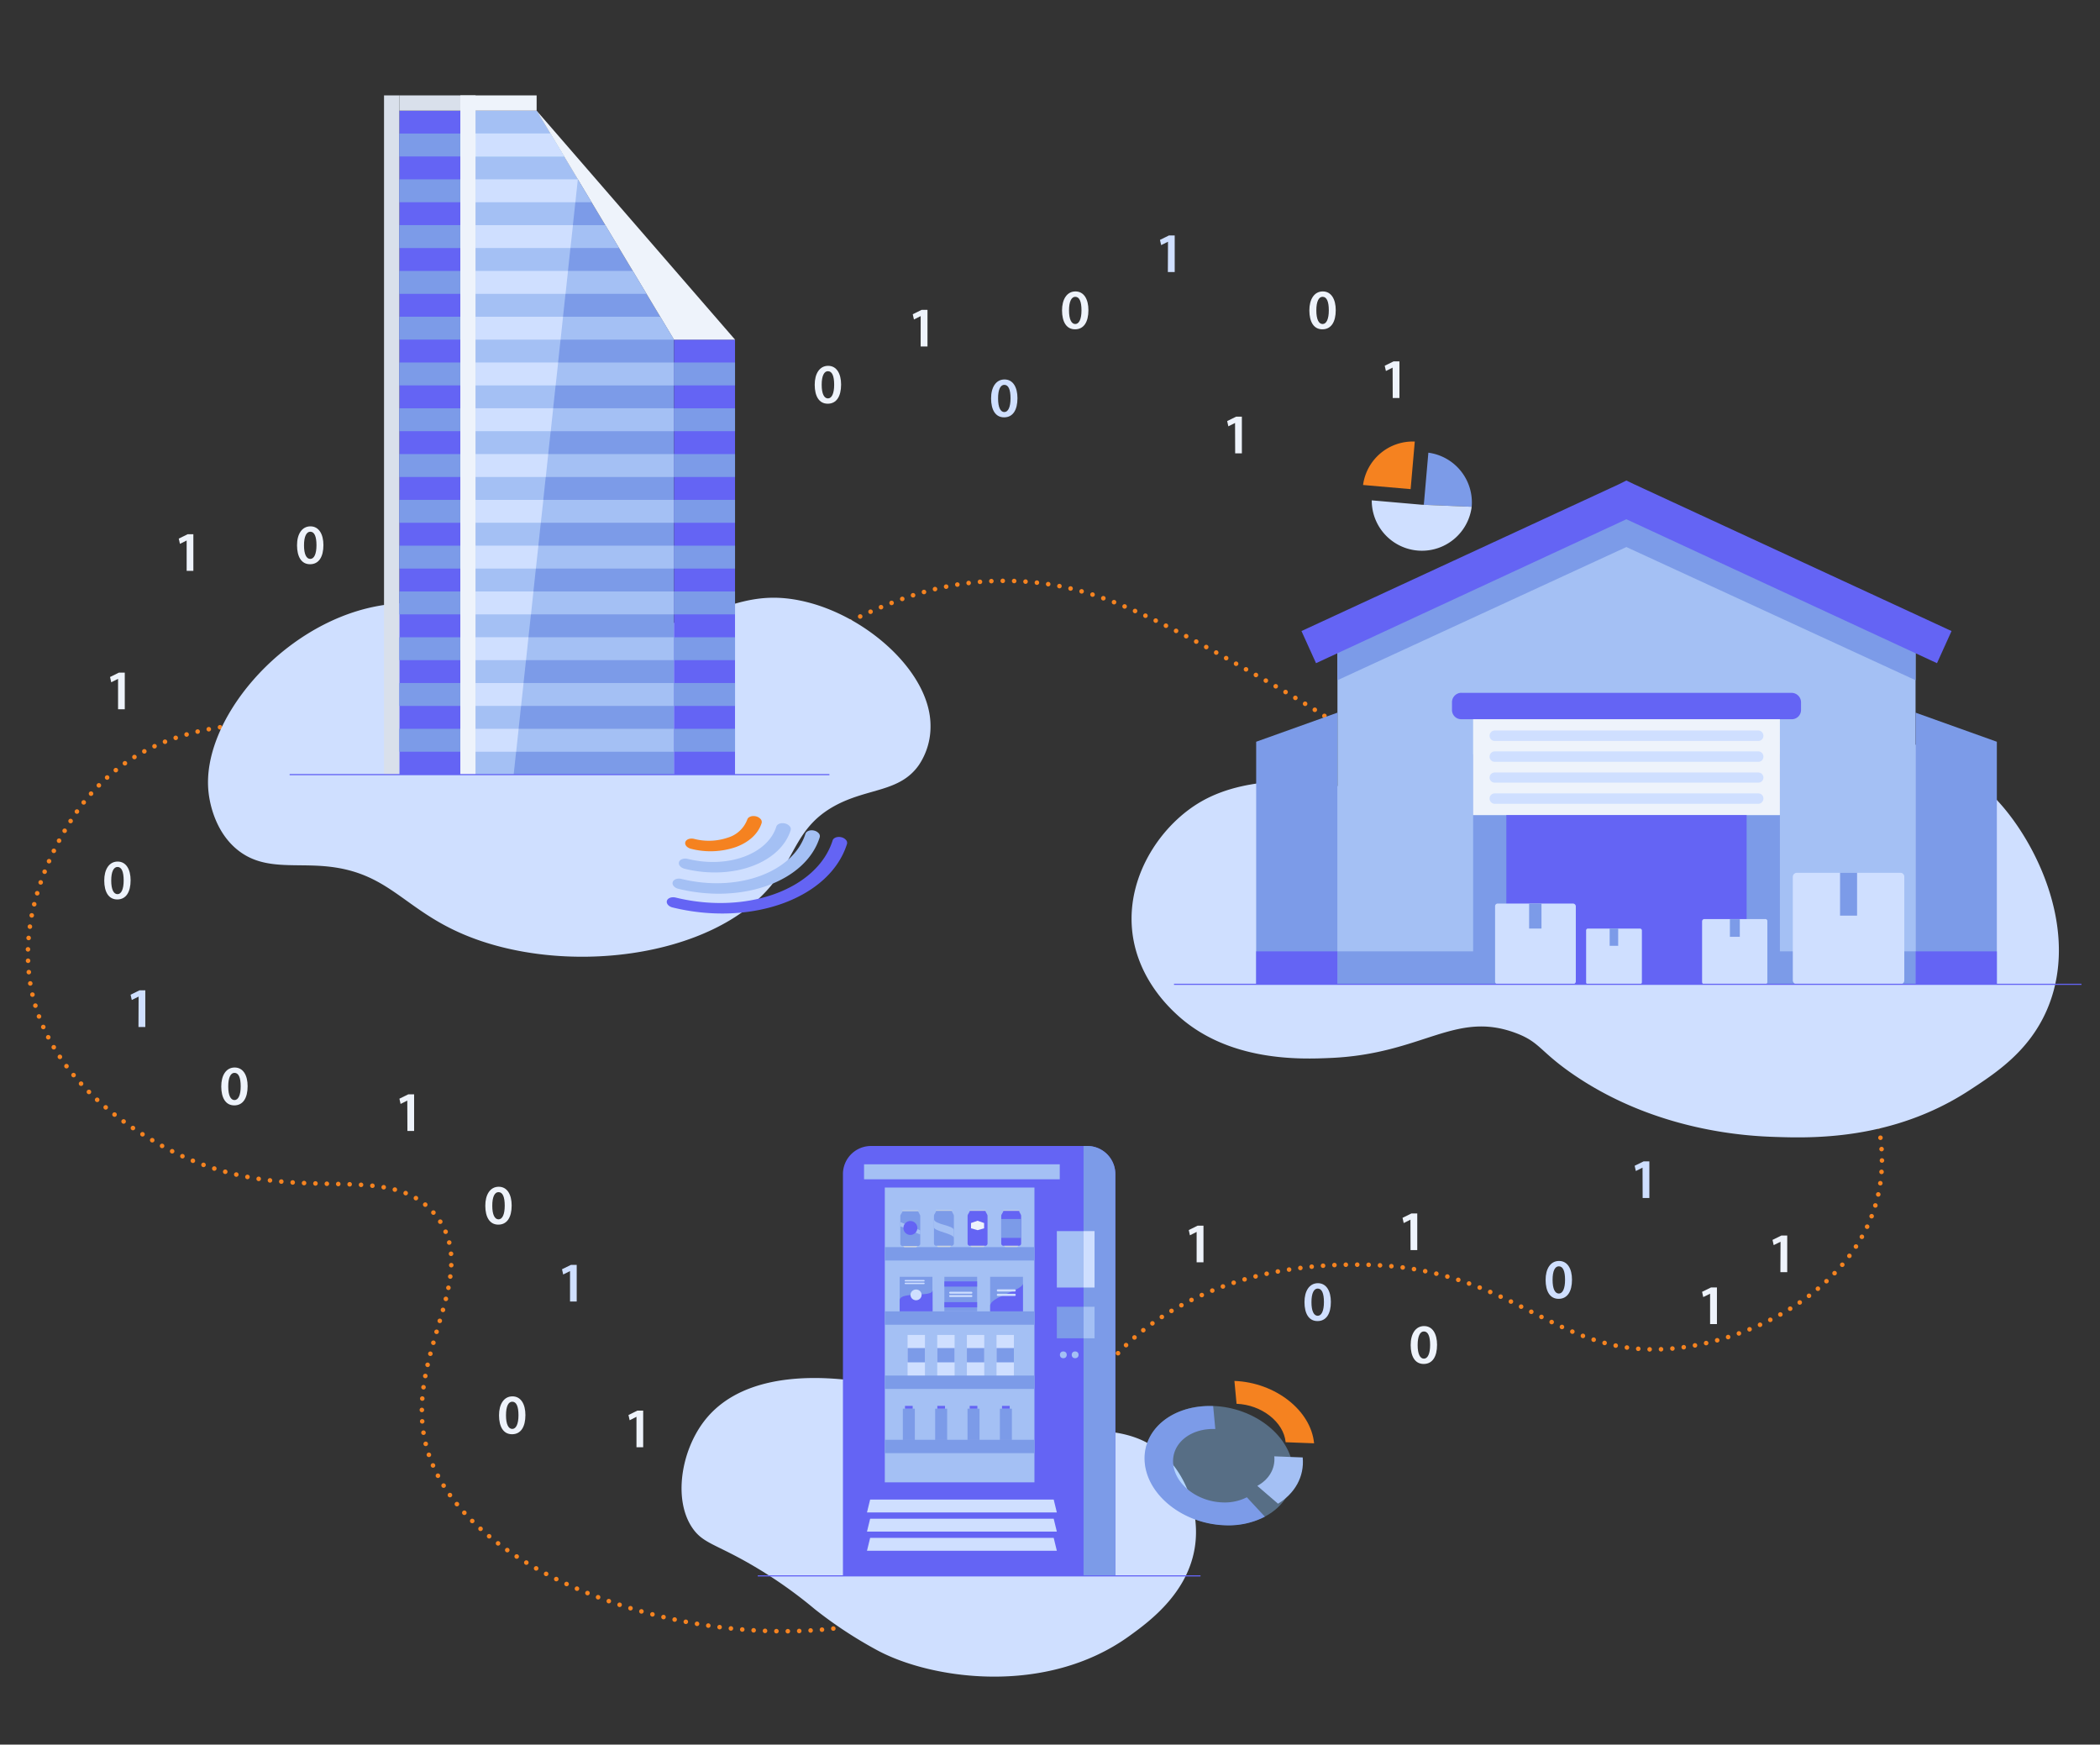 <?xml version="1.0" encoding="UTF-8"?> <svg xmlns="http://www.w3.org/2000/svg" id="Layer_1" data-name="Layer 1" width="921" height="765" viewBox="0 0 921 765"><rect x="0" y="0" width="921" height="765" fill="#333333" stroke="none"/><defs><style>.cls-1,.cls-8{fill:none;}.cls-1{stroke:#f58320;stroke-linecap:round;stroke-width:2px;stroke-dasharray:0 5;}.cls-12,.cls-2{fill:#cfdfff;}.cls-11,.cls-3{fill:#6464f4;}.cls-10,.cls-4{fill:#7c9be8;}.cls-5,.cls-9{fill:#a4c0f4;}.cls-6{fill:#ccd4dd;}.cls-14,.cls-7{fill:#eef3fb;}.cls-8{stroke:#6464f4;stroke-miterlimit:10;stroke-width:0.5px;}.cls-10,.cls-11,.cls-12,.cls-14,.cls-15,.cls-9{fill-rule:evenodd;}.cls-13{fill:#d9e0eb;}.cls-15{fill:#caeefc;}.cls-16{fill:#f58220;}.cls-17{fill:#8dc6ff;opacity:0.4;isolation:isolate;}</style></defs><title>i</title><path class="cls-1" d="M351.22,283.35c-146.52,72.17-254.44-5.41-314.13,68C34.93,354,4.33,392.79,14.19,436c8.82,38.62,45.22,59.73,54.74,65.26C125,533.75,169.15,505.71,191,532.8c22.53,27.88-18.27,65-2.1,107.36,25.57,66.93,177,103.21,243,48.54,39-32.3,26.56-78.35,78.36-111.7,35-22.55,73.6-22.6,87-22.45,69.08.76,84.26,42.9,138.94,36.49,33.42-3.92,73.59-25,85.61-60.35,18.44-54.17-40.34-109.38-43.51-112.27-33.84-30.95-52.93-17.81-119.29-51.93-46.28-23.8-41.29-32.4-104.14-68.22-48.78-27.79-75.07-42.39-110.24-43.51C404.12,253.46,376.53,270.89,351.22,283.35Z"></path><path class="cls-2" d="M524.43,674.8c-1.55,22.59-20.24,36.14-29.09,42.54-36.57,26.45-87,19.06-110.69,6.24a187.4,187.4,0,0,1-27.34-18,198,198,0,0,0-27.11-19.08c-16.16-9.46-21.76-9.64-26.43-16.35-8.52-12.22-5.18-33.51,4.91-46.8,18.64-24.58,58.23-19,69.26-17.48a104.41,104.41,0,0,1,26,7.21c5.95,5.95,15.37,13.46,28.25,16,9.49,1.89,13.64-.35,27.09-1.13,18.42-1.08,34.85-2,47.51,7C519.11,643.76,525.42,660.28,524.43,674.8Z"></path><path class="cls-3" d="M489.15,514.93V691H369.69V514.93a12.32,12.32,0,0,1,12.22-12.43h95A12.33,12.33,0,0,1,489.15,514.93Z"></path><path class="cls-4" d="M489.15,514.93V691H475.22V502.5h1.71A12.33,12.33,0,0,1,489.15,514.93Z"></path><rect class="cls-5" x="388.05" y="520.73" width="65.63" height="129.26"></rect><rect class="cls-5" x="463.5" y="539.83" width="11.72" height="24.74"></rect><rect class="cls-2" x="475.22" y="539.83" width="4.82" height="24.74"></rect><rect class="cls-4" x="463.5" y="573" width="11.72" height="13.83"></rect><rect class="cls-5" x="475.22" y="573" width="4.82" height="13.83"></rect><rect id="Rectangle_442" data-name="Rectangle 442" class="cls-4" x="388.05" y="546.86" width="65.63" height="5.86"></rect><rect id="Rectangle_442-2" data-name="Rectangle 442" class="cls-4" x="388.05" y="575.02" width="65.63" height="5.86"></rect><rect id="Rectangle_442-3" data-name="Rectangle 442" class="cls-4" x="388.05" y="603.17" width="65.63" height="5.86"></rect><rect id="Rectangle_442-4" data-name="Rectangle 442" class="cls-4" x="388.05" y="631.33" width="65.63" height="5.86"></rect><polygon class="cls-2" points="462.12 657.54 381.62 657.54 380.23 663.2 463.5 663.2 462.12 657.54"></polygon><polygon class="cls-2" points="462.12 665.94 381.62 665.94 380.23 671.6 463.5 671.6 462.12 665.94"></polygon><polygon class="cls-2" points="462.12 674.34 381.62 674.34 380.23 680 463.5 680 462.12 674.34"></polygon><rect class="cls-5" x="378.95" y="510.54" width="85.83" height="6.57"></rect><rect class="cls-2" x="398.04" y="585.36" width="7.62" height="17.76"></rect><rect class="cls-4" x="398.04" y="591.11" width="7.62" height="6.26"></rect><rect class="cls-2" x="411.05" y="585.36" width="7.62" height="17.76"></rect><rect class="cls-4" x="411.05" y="591.11" width="7.62" height="6.26"></rect><rect class="cls-2" x="424.05" y="585.36" width="7.62" height="17.76"></rect><rect class="cls-4" x="424.05" y="591.11" width="7.62" height="6.26"></rect><rect class="cls-2" x="437.05" y="585.36" width="7.62" height="17.76"></rect><rect class="cls-4" x="437.05" y="591.11" width="7.62" height="6.26"></rect><path class="cls-4" d="M402.81,531.47l.62,1.17a1.39,1.39,0,0,1,.17.67v12.07a1,1,0,0,1-1,1h-6.75a1,1,0,0,1-1-1v-12.1a1.39,1.39,0,0,1,.2-.72l.58-.95a1.12,1.12,0,0,0,.15-.56h6.91A.77.77,0,0,0,402.81,531.47Z"></path><path class="cls-6" d="M401.67,546.92H396.8a.57.57,0,0,1-.47-.26l-.19-.29h6.19l-.19.29A.57.57,0,0,1,401.67,546.92Z"></path><rect class="cls-6" x="395.68" y="530.71" width="7.16" height="0.33" rx="0.15"></rect><polygon class="cls-5" points="394.87 535.87 403.6 539.5 403.6 541.32 394.87 537.73 394.87 535.87"></polygon><circle class="cls-3" cx="399.27" cy="538.45" r="3.06"></circle><path class="cls-3" d="M432.3,531.37l.63,1.16a1.45,1.45,0,0,1,.17.67v12.07a1,1,0,0,1-1,1h-6.74a1,1,0,0,1-1-1V533.18a1.35,1.35,0,0,1,.21-.73l.57-1a1,1,0,0,0,.16-.56h6.9A.91.91,0,0,0,432.3,531.37Z"></path><path class="cls-6" d="M431.16,546.81H426.3a.55.55,0,0,1-.47-.25l-.2-.29h6.2l-.19.29A.58.58,0,0,1,431.16,546.81Z"></path><rect class="cls-6" x="425.18" y="530.61" width="7.16" height="0.33" rx="0.15"></rect><polygon class="cls-7" points="431.6 538.6 428.76 539.42 425.86 538.6 425.86 536.29 428.73 535.28 431.6 536.29 431.6 538.6"></polygon><path class="cls-3" d="M447.05,531.37l.63,1.16a1.45,1.45,0,0,1,.17.67v12.07a1,1,0,0,1-1,1h-6.74a1,1,0,0,1-1-1V533.18a1.35,1.35,0,0,1,.21-.73l.57-1a1.1,1.1,0,0,0,.16-.56H447A.91.91,0,0,0,447.05,531.37Z"></path><path class="cls-6" d="M445.91,546.81h-4.86a.55.55,0,0,1-.47-.25l-.2-.29h6.2l-.2.29A.55.55,0,0,1,445.91,546.81Z"></path><rect class="cls-6" x="439.93" y="530.61" width="7.16" height="0.33" rx="0.15"></rect><rect class="cls-4" x="439.11" y="534.52" width="8.74" height="8.27"></rect><path class="cls-4" d="M417.56,531.37l.62,1.16a1.45,1.45,0,0,1,.17.67v12.07a1,1,0,0,1-1,1h-6.74a1,1,0,0,1-1-1V533.18a1.44,1.44,0,0,1,.21-.73l.57-1a1,1,0,0,0,.16-.56h6.9A.81.81,0,0,0,417.56,531.37Z"></path><path class="cls-6" d="M416.41,546.81h-4.86a.55.55,0,0,1-.47-.25l-.2-.29h6.2l-.19.29A.58.58,0,0,1,416.41,546.81Z"></path><rect class="cls-6" x="410.43" y="530.61" width="7.16" height="0.33" rx="0.15"></rect><path class="cls-5" d="M409.61,534.52c0,2.46,8.74,2.73,8.74,4.9v3.41c0-1.89-8.74-2.93-8.74-4.7Z"></path><path class="cls-4" d="M448.63,559.87v15.21H434.26V559.87Z"></path><path class="cls-3" d="M448.63,562.76V575H434.26v-2.45c0-1.8,2.93-3.33,6.15-4.76l2.22-1c.43-.19.87-.37,1.27-.56s1-.48,1.52-.71C447.29,564.62,448.63,563.71,448.63,562.76Z"></path><rect class="cls-2" x="437.18" y="565.36" width="8.29" height="0.98" rx="0.44"></rect><path class="cls-4" d="M409,575H394.57V559.87h14.36v6a0,0,0,0,1,0,0Z"></path><path class="cls-3" d="M409,565.85V575H394.57v-4.84c0-3.93,14.07-1.25,14.36-4.2a0,0,0,0,0,0,0S409,565.87,409,565.85Z"></path><polygon class="cls-4" points="394.32 575.74 394.21 576.12 394.19 576.12 394.32 575.74"></polygon><ellipse class="cls-2" cx="401.76" cy="567.79" rx="2.44" ry="2.36"></ellipse><rect class="cls-2" x="396.76" y="561.28" width="8.76" height="0.61" rx="0.27"></rect><rect class="cls-2" x="396.76" y="562.46" width="8.76" height="0.61" rx="0.27"></rect><rect class="cls-4" x="414.17" y="559.87" width="14.38" height="15.13"></rect><rect class="cls-3" x="414.17" y="561.88" width="14.37" height="2.29"></rect><rect class="cls-3" x="414.17" y="570.98" width="14.37" height="2.29"></rect><rect class="cls-2" x="416.28" y="566.44" width="10.17" height="0.82" rx="0.37"></rect><rect class="cls-2" x="416.28" y="567.9" width="10.17" height="0.82" rx="0.37"></rect><rect class="cls-2" x="437.18" y="567.3" width="8.29" height="0.98" rx="0.44"></rect><line class="cls-8" x1="332.33" y1="691" x2="526.51" y2="691"></line><rect class="cls-4" x="395.96" y="617.69" width="5.26" height="13.73"></rect><rect class="cls-3" x="396.9" y="616.47" width="3.37" height="1.22"></rect><rect class="cls-4" x="410.14" y="617.69" width="5.26" height="13.73"></rect><rect class="cls-3" x="411.09" y="616.47" width="3.37" height="1.22"></rect><rect class="cls-4" x="424.33" y="617.69" width="5.26" height="13.73"></rect><rect class="cls-3" x="425.28" y="616.47" width="3.37" height="1.22"></rect><rect class="cls-4" x="438.52" y="617.69" width="5.26" height="13.73"></rect><rect class="cls-3" x="439.46" y="616.47" width="3.37" height="1.22"></rect><path class="cls-2" d="M496.46,407.27c-2.08-24.14,13.32-46.19,30.7-56,21.46-12.15,50.28-8.15,53.32-7.7,11.09,1.66,21,5.38,33,.55,5.17-2.08,6.43-4,15.79-9.91a158,158,0,0,1,25.2-13.36c40.54-17.31,77.6-16.93,90.32-17.67a125.43,125.43,0,0,1,28.15,1.73A203.81,203.81,0,0,1,820.27,318c24.55,10.2,43.75,18.17,59.23,37.06,16.27,19.85,32,56.16,18.14,87.95-7.95,18.16-22.4,27.57-34.08,35.18-33.82,22-69.35,20.86-85.2,20.34-11.33-.37-51.71-2.19-88.5-27.49-14.81-10.19-14.39-14.11-25.28-18.14-26.56-9.82-40.65,9.23-80.92,11-12.76.56-45.1,2-67.83-19.3C511.85,440.89,498.23,427.76,496.46,407.27Z"></path><polygon class="cls-9" points="586.57 284.66 714.73 217.93 840.11 284.66 840.11 431.61 586.57 431.61 586.57 284.66"></polygon><polygon class="cls-10" points="586.57 284.66 659.32 246.84 710.15 223.23 713.28 221.78 716.53 223.23 779.89 252.62 840.11 284.66 840.11 298.27 713.28 239.87 586.57 298.27 586.57 284.66"></polygon><rect class="cls-4" x="586.57" y="417.16" width="253.54" height="14.45"></rect><polygon class="cls-3" points="570.79 276.71 710.15 212.27 713.28 210.7 716.53 212.27 855.89 276.71 849.51 290.8 713.28 227.69 577.17 290.8 570.79 276.71"></polygon><rect class="cls-4" x="646.07" y="330.79" width="134.54" height="100.82"></rect><path class="cls-11" d="M640.89,303.81h144.9a4.16,4.16,0,0,1,4.09,4.22v3.25a4.06,4.06,0,0,1-4.09,4.1H640.89a4.06,4.06,0,0,1-4.09-4.1V308a4.16,4.16,0,0,1,4.09-4.22Z"></path><rect class="cls-7" x="646.07" y="315.38" width="134.54" height="42.04"></rect><path class="cls-2" d="M655.59,324.89h115.5a2.21,2.21,0,0,0,2.29-2.29,2.29,2.29,0,0,0-2.29-2.29H655.59a2.29,2.29,0,0,0-2.29,2.29A2.21,2.21,0,0,0,655.59,324.89Z"></path><path class="cls-2" d="M771.09,347.9H655.59a2.21,2.21,0,0,0-2.29,2.29,2.28,2.28,0,0,0,2.29,2.28h115.5a2.28,2.28,0,0,0,2.29-2.28A2.21,2.21,0,0,0,771.09,347.9Z"></path><path class="cls-2" d="M771.09,329.47H655.59a2.28,2.28,0,0,0-2.29,2.29,2.22,2.22,0,0,0,2.29,2.29h115.5a2.22,2.22,0,0,0,2.29-2.29A2.28,2.28,0,0,0,771.09,329.47Z"></path><path class="cls-2" d="M771.09,338.74H655.59A2.22,2.22,0,0,0,653.3,341a2.19,2.19,0,0,0,2.29,2.17h115.5a2.19,2.19,0,0,0,2.29-2.17A2.22,2.22,0,0,0,771.09,338.74Z"></path><polygon class="cls-10" points="586.57 431.61 550.92 431.61 550.92 325.25 586.57 312.49 586.57 431.61"></polygon><rect class="cls-3" x="550.92" y="417.16" width="35.65" height="14.45"></rect><polygon class="cls-10" points="840.11 431.61 875.76 431.61 875.76 325.25 840.11 312.49 840.11 431.61"></polygon><rect class="cls-3" x="840.11" y="417.16" width="35.65" height="14.45"></rect><rect class="cls-3" x="660.64" y="357.41" width="105.39" height="74.2"></rect><path class="cls-12" d="M656.9,431.61h32.88a1.32,1.32,0,0,0,1.33-1.2v-33a1.24,1.24,0,0,0-1.33-1.2H656.9a1.13,1.13,0,0,0-1.2,1.2v33a1.2,1.2,0,0,0,1.2,1.2Z"></path><rect class="cls-4" x="670.63" y="396.2" width="5.42" height="10.96"></rect><path class="cls-12" d="M696.47,431.61h22.7a.91.91,0,0,0,.92-.83V408a.86.86,0,0,0-.92-.83h-22.7a.79.79,0,0,0-.84.83v22.79a.84.84,0,0,0,.84.83Z"></path><rect class="cls-4" x="705.95" y="407.16" width="3.74" height="7.57"></rect><path class="cls-12" d="M788.08,431.61h45.41a1.72,1.72,0,0,0,1.68-1.68V384.39a1.72,1.72,0,0,0-1.68-1.68H788.08a1.83,1.83,0,0,0-1.81,1.68v45.54a1.83,1.83,0,0,0,1.81,1.68Z"></path><rect class="cls-4" x="806.99" y="382.71" width="7.47" height="18.79"></rect><path class="cls-12" d="M747.49,431.61h26.62a1,1,0,0,0,1-1V404a.88.88,0,0,0-1-1H747.49a1,1,0,0,0-1,1v26.62a1,1,0,0,0,1,1Z"></path><rect class="cls-4" x="758.69" y="403.07" width="4.34" height="7.71"></rect><line class="cls-8" x1="514.88" y1="431.61" x2="912.88" y2="431.61"></line><path class="cls-2" d="M408.1,318.24c0-23-27.13-47.55-54.42-54.28-32.2-7.95-42.23,12-91.52,14.07-52.17,2.2-61.64-19.26-97.7-12.06-41.46,8.27-76.45,50.29-73,81.42.24,2.18,1.82,16.22,12.38,25,11,9.15,24.07,6.23,38.34,7.42,28,2.33,34.22,18.31,60.6,29.68,43.53,18.77,109.75,11.05,136-21.9,10.2-12.78,11.18-25.35,27.21-34.18,14.54-8,28.71-5.9,37.1-18.09A30.22,30.22,0,0,0,408.1,318.24Z"></path><rect class="cls-3" x="175.12" y="48.53" width="26.77" height="291.13"></rect><rect class="cls-13" x="168.42" y="41.83" width="6.69" height="297.83"></rect><polygon class="cls-10" points="201.89 48.53 235.35 48.53 295.59 148.92 295.59 339.66 201.89 339.66 201.89 48.53"></polygon><polygon class="cls-9" points="253.42 78.64 235.35 48.53 208.58 48.53 208.58 339.66 225.28 339.66 253.42 78.64"></polygon><rect class="cls-3" x="295.59" y="148.92" width="26.77" height="190.74"></rect><polygon class="cls-14" points="235.35 48.53 295.59 148.92 322.36 148.92 235.35 48.53"></polygon><polygon class="cls-15" points="241.38 58.56 201.89 58.56 201.89 68.6 247.4 68.6 241.38 58.56"></polygon><polygon class="cls-9" points="253.42 78.64 201.89 78.64 201.89 88.68 259.45 88.68 253.42 78.64"></polygon><polygon class="cls-9" points="265.47 98.72 201.89 98.72 201.89 108.76 271.49 108.76 265.47 98.72"></polygon><polygon class="cls-9" points="277.52 118.8 201.89 118.8 201.89 128.84 283.54 128.84 277.52 118.8"></polygon><polygon class="cls-9" points="289.56 138.88 201.89 138.88 201.89 148.92 295.59 148.92 289.56 138.88"></polygon><rect class="cls-5" x="201.89" y="158.96" width="93.7" height="10.04"></rect><rect class="cls-5" x="201.89" y="179.03" width="93.7" height="10.04"></rect><rect class="cls-5" x="201.89" y="199.11" width="93.7" height="10.04"></rect><rect class="cls-5" x="201.89" y="219.19" width="93.7" height="10.04"></rect><rect class="cls-5" x="201.89" y="239.27" width="93.7" height="10.04"></rect><rect class="cls-5" x="201.89" y="259.35" width="93.7" height="10.04"></rect><rect class="cls-5" x="201.89" y="279.43" width="93.7" height="10.04"></rect><rect class="cls-5" x="201.89" y="299.5" width="93.7" height="10.04"></rect><rect class="cls-5" x="201.89" y="319.58" width="93.7" height="10.04"></rect><polygon class="cls-12" points="241.38 58.56 208.58 58.56 208.58 68.6 247.4 68.6 241.38 58.56"></polygon><polygon class="cls-12" points="253.42 78.64 208.58 78.64 208.58 88.68 252.35 88.68 253.42 78.64"></polygon><polygon class="cls-12" points="251.28 98.72 208.58 98.72 208.58 108.76 250.18 108.76 251.28 98.72"></polygon><polygon class="cls-12" points="249.11 118.8 208.58 118.8 208.58 128.84 248.03 128.84 249.11 118.8"></polygon><polygon class="cls-12" points="246.93 138.88 208.58 138.88 208.58 148.92 245.86 148.92 246.93 138.88"></polygon><polygon class="cls-12" points="244.79 158.96 208.58 158.96 208.58 169 243.69 169 244.79 158.96"></polygon><polygon class="cls-12" points="242.61 179.03 208.58 179.03 208.58 189.07 241.54 189.07 242.61 179.03"></polygon><polygon class="cls-12" points="240.44 199.11 208.58 199.11 208.58 209.15 239.37 209.15 240.44 199.11"></polygon><polygon class="cls-12" points="238.3 219.19 208.58 219.19 208.58 229.23 237.19 229.23 238.3 219.19"></polygon><polygon class="cls-12" points="236.12 239.27 208.58 239.27 208.58 249.31 235.02 249.31 236.12 239.27"></polygon><polygon class="cls-12" points="233.95 259.35 208.58 259.35 208.58 269.39 232.88 269.39 233.95 259.35"></polygon><polygon class="cls-12" points="231.77 279.43 208.58 279.43 208.58 289.46 230.7 289.46 231.77 279.43"></polygon><polygon class="cls-12" points="229.63 299.5 208.58 299.5 208.58 309.54 228.53 309.54 229.63 299.5"></polygon><polygon class="cls-12" points="227.46 319.58 208.58 319.58 208.58 329.62 226.38 329.62 227.46 319.58"></polygon><rect class="cls-4" x="295.59" y="158.96" width="26.77" height="10.04"></rect><rect class="cls-4" x="295.59" y="179.03" width="26.77" height="10.04"></rect><rect class="cls-4" x="295.59" y="199.11" width="26.77" height="10.04"></rect><rect class="cls-4" x="295.59" y="219.19" width="26.77" height="10.04"></rect><rect class="cls-4" x="295.59" y="239.27" width="26.77" height="10.04"></rect><rect class="cls-4" x="295.59" y="259.35" width="26.77" height="10.04"></rect><rect class="cls-4" x="295.59" y="279.43" width="26.77" height="10.04"></rect><rect class="cls-4" x="295.59" y="299.5" width="26.77" height="10.04"></rect><rect class="cls-4" x="295.59" y="319.58" width="26.77" height="10.04"></rect><rect class="cls-4" x="175.12" y="58.56" width="26.77" height="10.04"></rect><rect class="cls-4" x="175.12" y="78.64" width="26.77" height="10.04"></rect><rect class="cls-4" x="175.12" y="98.72" width="26.77" height="10.04"></rect><rect class="cls-4" x="175.12" y="118.8" width="26.77" height="10.04"></rect><rect class="cls-4" x="175.12" y="138.88" width="26.77" height="10.04"></rect><rect class="cls-4" x="175.12" y="158.96" width="26.77" height="10.04"></rect><rect class="cls-4" x="175.12" y="179.03" width="26.77" height="10.04"></rect><rect class="cls-4" x="175.12" y="199.11" width="26.77" height="10.04"></rect><rect class="cls-4" x="175.12" y="219.19" width="26.77" height="10.04"></rect><rect class="cls-4" x="175.12" y="239.27" width="26.77" height="10.04"></rect><rect class="cls-4" x="175.12" y="259.35" width="26.77" height="10.04"></rect><rect class="cls-4" x="175.12" y="279.43" width="26.77" height="10.04"></rect><rect class="cls-4" x="175.12" y="299.5" width="26.77" height="10.04"></rect><rect class="cls-4" x="175.12" y="319.58" width="26.77" height="10.04"></rect><rect class="cls-7" x="201.89" y="41.83" width="33.46" height="6.69"></rect><rect class="cls-13" x="175.12" y="41.83" width="26.77" height="6.69"></rect><rect class="cls-7" x="201.89" y="41.83" width="6.69" height="297.83"></rect><line class="cls-8" x1="127.02" y1="339.66" x2="363.76" y2="339.66"></line><path id="Path_3724" data-name="Path 3724" class="cls-16" d="M333.56,359.13a3.87,3.87,0,0,0-2-1.17c-1.73-.42-3.45.2-3.83,1.4a13.07,13.07,0,0,1-8.55,7.94,25.76,25.76,0,0,1-14.78.54c-1.74-.42-3.45.2-3.83,1.4s.72,2.5,2.47,2.94a34.33,34.33,0,0,0,19.62-.73c5.85-2.13,9.89-5.88,11.37-10.55A1.88,1.88,0,0,0,333.56,359.13Z"></path><path id="Path_3725" data-name="Path 3725" class="cls-5" d="M346.3,362.25a3.85,3.85,0,0,0-2-1.17c-1.74-.42-3.46.2-3.83,1.4-3.83,12.09-21.25,18.44-38.84,14.14-1.74-.43-3.46.19-3.83,1.39s.72,2.51,2.47,2.94c21.05,5.15,41.91-2.44,46.5-16.93A1.86,1.86,0,0,0,346.3,362.25Z"></path><path id="Path_3726" data-name="Path 3726" class="cls-5" d="M359.07,365.38a3.87,3.87,0,0,0-2-1.17c-1.74-.43-3.45.2-3.83,1.39-5.35,16.94-29.75,25.83-54.38,19.8-1.74-.43-3.45.19-3.83,1.39s.72,2.51,2.47,2.94c28.1,6.88,55.94-3.25,62-22.58A1.83,1.83,0,0,0,359.07,365.38Z"></path><path id="Path_3727" data-name="Path 3727" class="cls-3" d="M371,368.29a3.75,3.75,0,0,0-2-1.17c-1.74-.43-3.45.2-3.83,1.39-6.78,21.45-37.66,32.69-68.85,25.06-1.74-.42-3.46.2-3.83,1.4s.72,2.51,2.47,2.94c34.65,8.48,69-4,76.51-27.85A1.86,1.86,0,0,0,371,368.29Z"></path><g id="Group_1708" data-name="Group 1708"><path id="Path_5890" data-name="Path 5890" class="cls-16" d="M620.48,193.62l-1.82,20.86-20.86-1.82A22,22,0,0,1,620.48,193.62Z"></path><path class="cls-4" d="M645.44,222.22l-21-.87c.09-1,0-.43.09-1l1.91-21.85A22,22,0,0,1,645.44,222.22Z"></path><path class="cls-2" d="M645.44,222.22a22,22,0,0,1-43.83-2.82l21.85,1.91h.1Z"></path></g><path class="cls-7" d="M403.78,138.61h0l-2.95,1.48-.52-2.3,3.91-1.93h2.55v16.07h-3Z"></path><path class="cls-7" d="M368.88,168.61c0,5.17-2,8.41-5.86,8.41s-5.69-3.36-5.71-8.26,2.13-8.35,5.88-8.35S368.88,163.87,368.88,168.61Zm-8.51.15c0,3.91,1.07,5.94,2.75,5.94s2.72-2.18,2.72-6-.89-5.93-2.72-5.93C361.49,162.73,360.35,164.73,360.37,168.76Z"></path><path class="cls-7" d="M541.66,185.46h0l-2.94,1.48-.52-2.3,3.91-1.93h2.54v16.07h-2.94Z"></path><path class="cls-2" d="M446.23,174.6c0,5.16-2,8.4-5.86,8.4s-5.68-3.36-5.71-8.25,2.13-8.36,5.89-8.36S446.23,169.85,446.23,174.6Zm-8.5.15c0,3.9,1.06,5.93,2.74,5.93s2.72-2.18,2.72-6-.89-5.93-2.72-5.93C438.84,168.72,437.7,170.72,437.73,174.75Z"></path><path class="cls-2" d="M512.25,106h0l-3,1.48-.52-2.29,3.91-1.93h2.55V119.3h-3Z"></path><path class="cls-7" d="M477.35,136c0,5.16-2,8.4-5.86,8.4s-5.69-3.36-5.71-8.25,2.13-8.36,5.88-8.36S477.35,131.24,477.35,136Zm-8.51.15c0,3.9,1.07,5.93,2.75,5.93s2.72-2.18,2.72-6-.89-5.93-2.72-5.93C470,130.11,468.82,132.11,468.84,136.14Z"></path><path class="cls-7" d="M178.63,482.59h0l-2.94,1.48-.52-2.3,3.9-1.92h2.55v16.06h-2.94Z"></path><path class="cls-2" d="M720.37,512h0l-2.94,1.48-.52-2.3,3.91-1.92h2.54v16.06h-2.94Z"></path><path class="cls-7" d="M51.78,297.68h0l-3,1.48-.52-2.3,3.91-1.93h2.55V311H51.78Z"></path><path class="cls-7" d="M108.6,476.29c0,5.17-2,8.41-5.85,8.41s-5.69-3.36-5.71-8.26,2.12-8.35,5.88-8.35S108.6,471.55,108.6,476.29Zm-8.5.15c0,3.91,1.06,5.93,2.74,5.93s2.72-2.17,2.72-6-.89-5.93-2.72-5.93C101.21,470.41,100.08,472.41,100.1,476.44Z"></path><path class="cls-7" d="M279.14,621.28h-.05l-2.94,1.49-.52-2.3,3.91-1.93h2.54v16.07h-2.94Z"></path><path class="cls-7" d="M230.43,620.49c0,5.17-2,8.41-5.86,8.41s-5.69-3.36-5.71-8.26,2.13-8.35,5.88-8.35S230.43,615.75,230.43,620.49Zm-8.51.15c0,3.91,1.07,5.93,2.75,5.93s2.72-2.17,2.72-6-.89-5.93-2.72-5.93C223,614.61,221.9,616.61,221.92,620.64Z"></path><path class="cls-2" d="M250,557.38h-.05L247,558.86l-.52-2.3,3.91-1.92h2.54V570.7H250Z"></path><path class="cls-7" d="M224.4,528.59c0,5.17-2,8.4-5.85,8.4s-5.69-3.36-5.71-8.25,2.12-8.36,5.88-8.36S224.4,523.84,224.4,528.59Zm-8.5.15c0,3.9,1.07,5.93,2.75,5.93s2.71-2.17,2.71-6-.89-5.93-2.71-5.93C217,522.71,215.88,524.71,215.9,528.74Z"></path><path class="cls-7" d="M81.86,237h0l-2.94,1.48-.52-2.3,3.9-1.93H84.8v16.07H81.86Z"></path><path class="cls-7" d="M141.84,239c0,5.17-2,8.41-5.86,8.41s-5.68-3.36-5.71-8.26,2.13-8.35,5.88-8.35S141.84,234.3,141.84,239Zm-8.51.15c0,3.91,1.07,5.93,2.75,5.93s2.72-2.17,2.72-6-.89-5.93-2.72-5.93C134.45,233.16,133.31,235.16,133.33,239.19Z"></path><path class="cls-2" d="M60.79,437h0l-3,1.48-.52-2.3,3.91-1.93h2.55v16.07h-3Z"></path><path class="cls-7" d="M57.28,386c0,5.16-2,8.4-5.85,8.4s-5.69-3.36-5.71-8.25,2.12-8.36,5.88-8.36S57.28,381.29,57.28,386Zm-8.5.15c0,3.9,1.07,5.93,2.75,5.93s2.71-2.18,2.71-6-.89-5.93-2.71-5.93C49.89,380.16,48.76,382.16,48.78,386.19Z"></path><path class="cls-7" d="M610.76,161.2h0l-2.94,1.48-.52-2.3,3.9-1.93h2.55v16.07h-2.94Z"></path><path class="cls-7" d="M585.82,136c0,5.16-2,8.4-5.86,8.4s-5.69-3.36-5.71-8.25,2.13-8.36,5.88-8.36S585.82,131.24,585.82,136Zm-8.51.15c0,3.9,1.07,5.93,2.75,5.93s2.72-2.18,2.72-6-.89-5.93-2.72-5.93C578.43,130.11,577.29,132.11,577.31,136.14Z"></path><path class="cls-7" d="M630.25,589.68c0,5.16-2,8.4-5.86,8.4s-5.68-3.36-5.71-8.25,2.13-8.36,5.88-8.36S630.25,584.93,630.25,589.68Zm-8.51.15c0,3.9,1.07,5.93,2.75,5.93s2.72-2.18,2.72-6-.89-5.93-2.72-5.93C622.86,583.8,621.72,585.8,621.74,589.83Z"></path><path class="cls-7" d="M618.58,534.82h0l-2.95,1.48-.52-2.29,3.91-1.93h2.55v16.07h-2.95Z"></path><path class="cls-7" d="M524.81,540.18h0l-2.94,1.49-.52-2.3,3.91-1.93h2.55v16.07h-3Z"></path><path class="cls-2" d="M583.68,570.88c0,5.16-2,8.4-5.86,8.4s-5.69-3.36-5.71-8.26,2.13-8.35,5.88-8.35S583.68,566.13,583.68,570.88Zm-8.51.14c0,3.91,1.07,5.94,2.75,5.94s2.72-2.18,2.72-6-.89-5.94-2.72-5.94C576.29,565,575.15,567,575.17,571Z"></path><path class="cls-7" d="M750,567.28h0l-3,1.48-.52-2.3,3.91-1.92H753V580.6h-3Z"></path><path class="cls-7" d="M780.89,544.5h0l-3,1.48-.52-2.29,3.91-1.93h2.55v16.07h-3Z"></path><path class="cls-2" d="M689.43,561.13c0,5.16-2,8.4-5.86,8.4s-5.69-3.36-5.71-8.26,2.13-8.35,5.88-8.35S689.43,556.38,689.43,561.13Zm-8.51.14c0,3.91,1.07,5.94,2.75,5.94s2.72-2.18,2.72-6-.89-5.94-2.72-5.94C682,555.24,680.9,557.24,680.92,561.27Z"></path><path id="Path_3918-2" data-name="Path 3918-2" class="cls-17" d="M532.16,616.5c-17.93-.68-31.36,10.46-30,24.88s17,26.68,34.94,27.36,31.36-10.46,30-24.88-17-26.68-35-27.36"></path><path id="Path_3921-2" data-name="Path 3921-2" class="cls-16" d="M542.32,615.55c11,.42,20.69,8,21.53,16.85l12.47.48c-1.36-14.43-17-26.68-34.94-27.36Z"></path><path id="Path_3922-2" data-name="Path 3922-2" class="cls-5" d="M560.5,659.36c7.33-4.47,11.63-11.81,10.83-20.29l-12.46-.48c.52,5.52-2.47,10.25-7.45,12.95Z"></path><path id="Path_3923" data-name="Path 3923" class="cls-4" d="M533,626.61c-11-.42-19.32,6.44-18.47,15.33s10.48,16.43,21.52,16.85a21.51,21.51,0,0,0,10.79-2.25l7.9,8.51A34.85,34.85,0,0,1,537,668.82c-17.93-.68-33.58-12.93-34.94-27.35s12.06-25.57,30-24.89Z"></path><circle class="cls-5" cx="466.34" cy="594.08" r="1.5"></circle><circle class="cls-5" cx="471.53" cy="594.08" r="1.5"></circle></svg> 